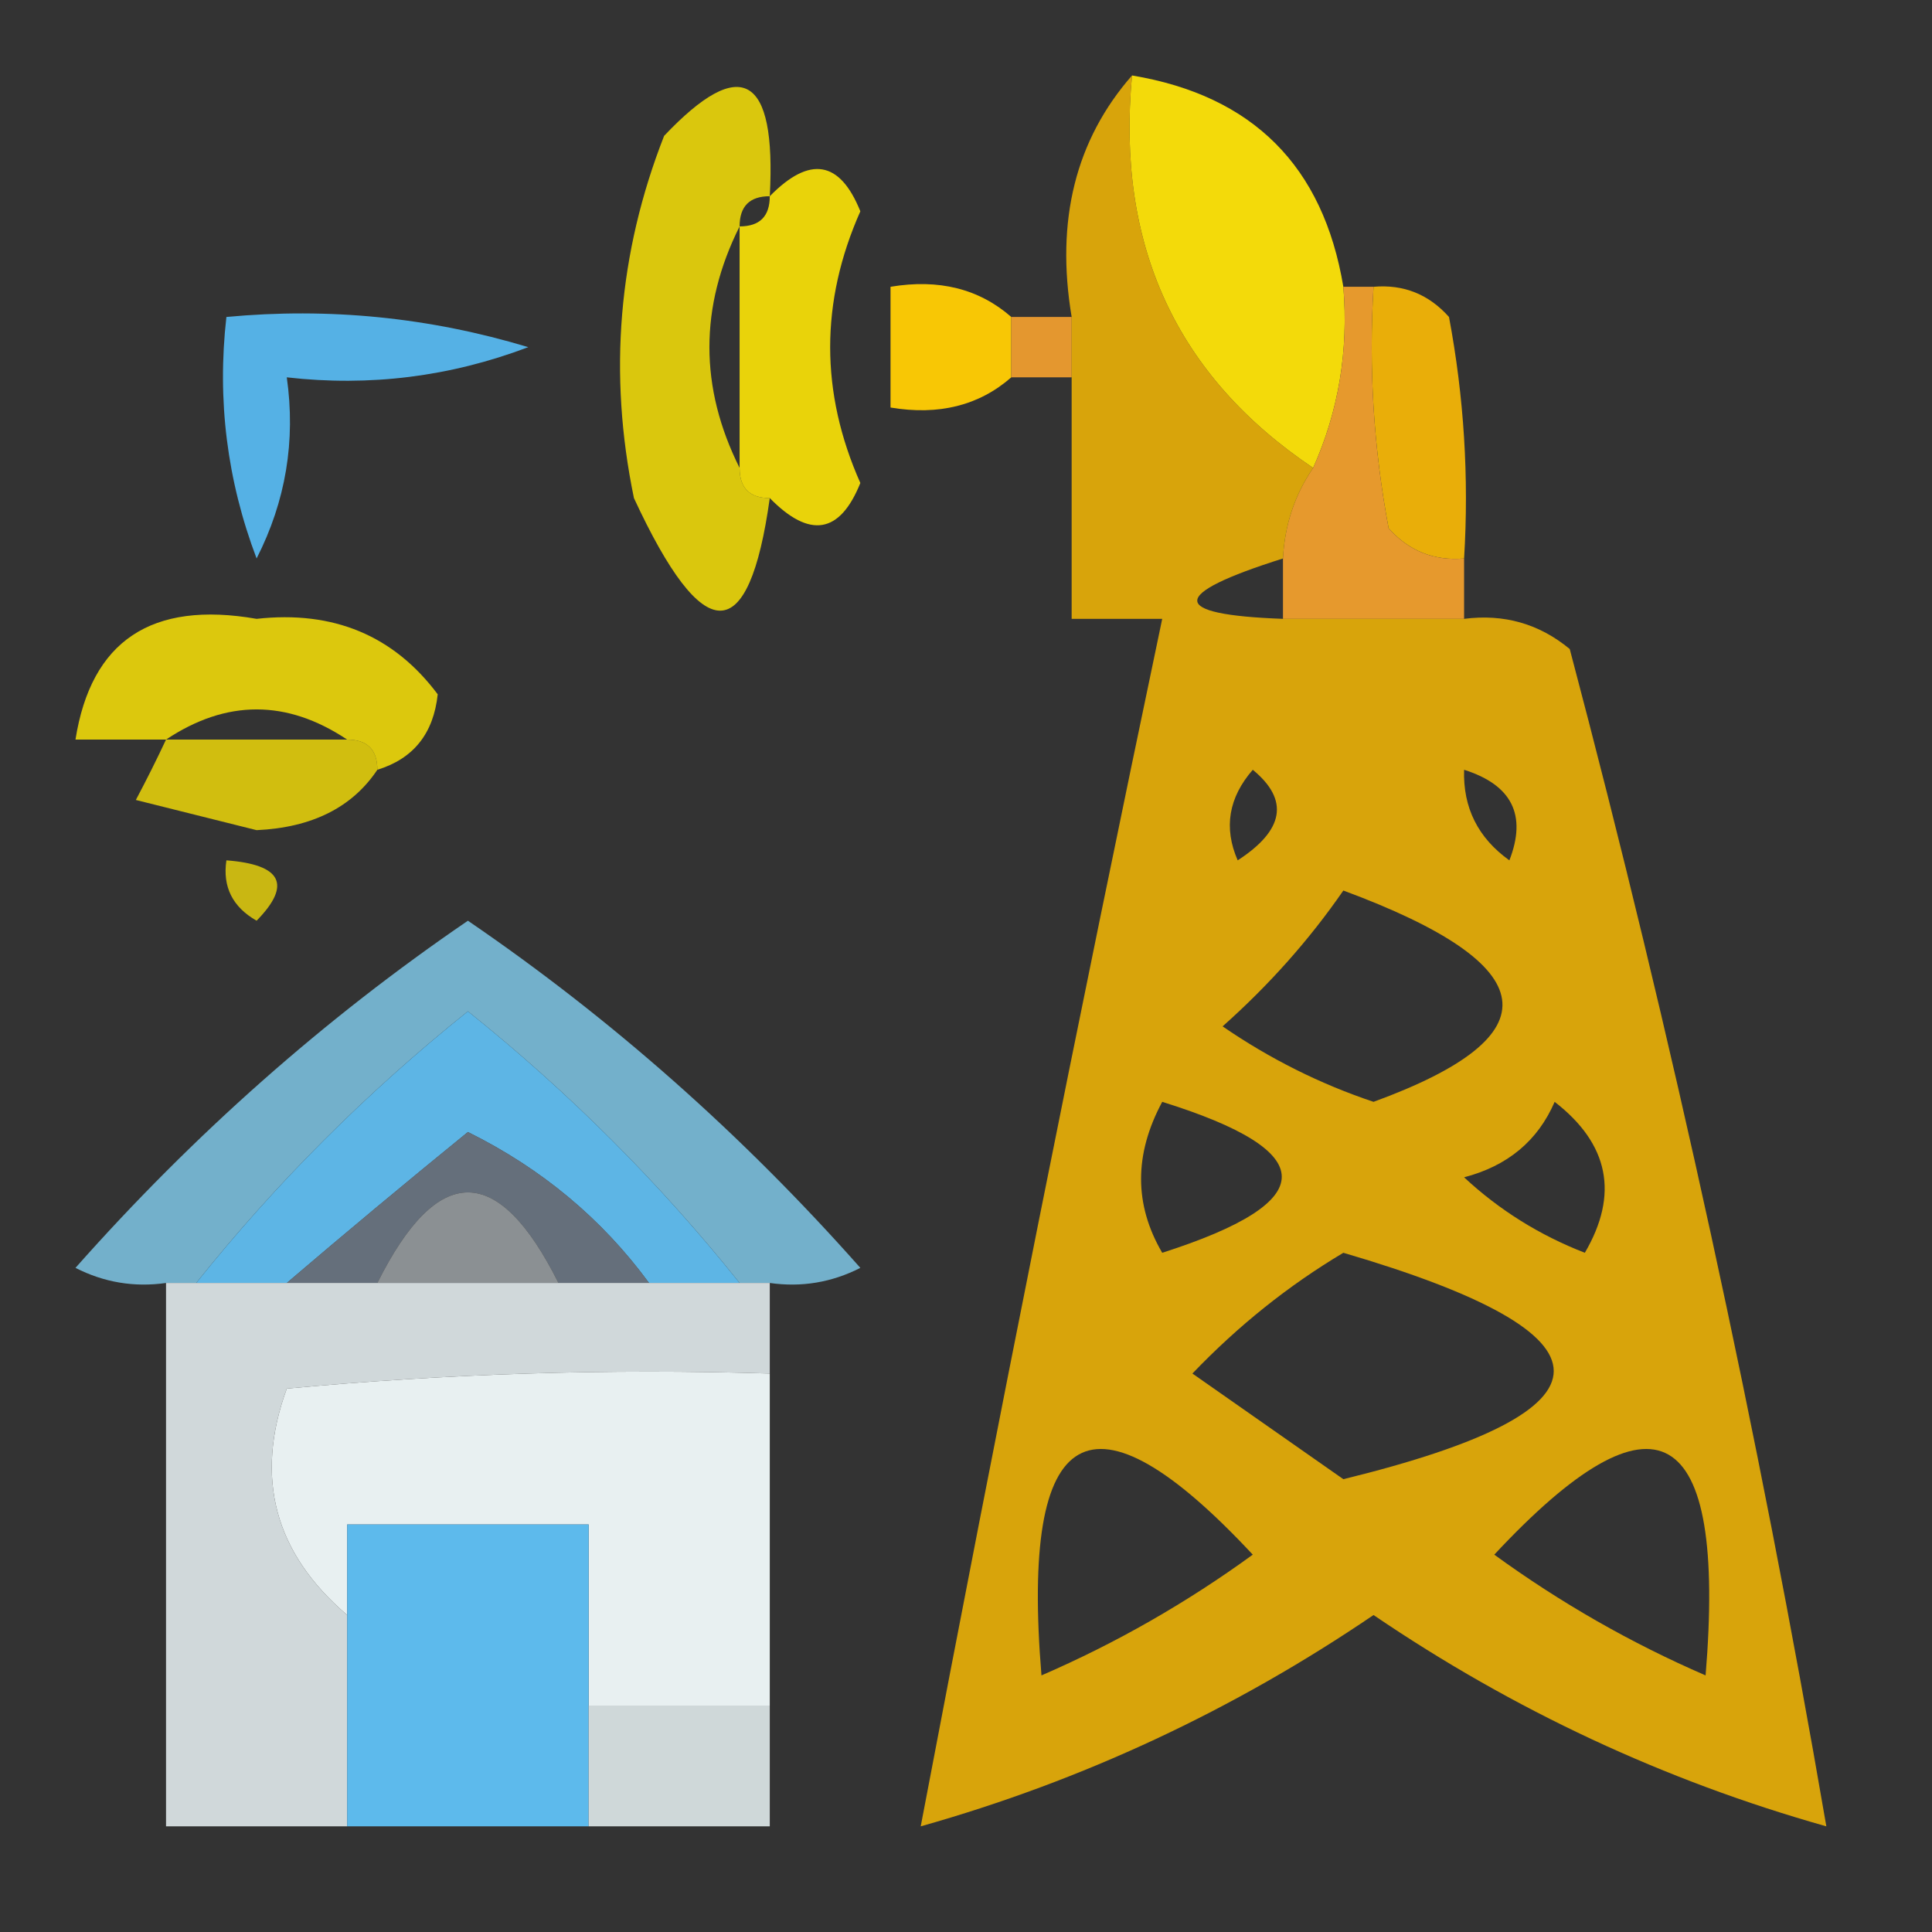 <?xml version="1.0" encoding="UTF-8"?>
<!DOCTYPE svg PUBLIC "-//W3C//DTD SVG 1.1//EN" "http://www.w3.org/Graphics/SVG/1.1/DTD/svg11.dtd">
<svg xmlns="http://www.w3.org/2000/svg" version="1.1" width="64px" height="64px" style="shape-rendering:geometricPrecision; text-rendering:geometricPrecision; image-rendering:optimizeQuality; fill-rule:evenodd; clip-rule:evenodd" xmlns:xlink="http://www.w3.org/1999/xlink">
<rect width="100%" height="100%" fill="#333333" stroke="none"/>
<g><path style="opacity:0.968" fill="#f8df09" d="M 37.5,2.5 C 41.5,3.167 43.833,5.5 44.5,9.5C 44.675,11.621 44.341,13.621 43.5,15.5C 38.971,12.461 36.971,8.127 37.5,2.5 Z"/></g>
<g><path style="opacity:0.842" fill="#f9e207" d="M 25.5,6.5 C 24.833,6.5 24.5,6.833 24.5,7.5C 23.167,10.167 23.167,12.833 24.5,15.5C 24.5,16.167 24.833,16.5 25.5,16.5C 24.807,21.472 23.307,21.472 21,16.5C 20.146,12.375 20.48,8.375 22,4.5C 24.552,1.806 25.719,2.473 25.5,6.5 Z"/></g>
<g><path style="opacity:0.917" fill="#f9e107" d="M 25.5,16.5 C 24.833,16.5 24.5,16.167 24.5,15.5C 24.5,12.833 24.5,10.167 24.5,7.5C 25.167,7.5 25.5,7.167 25.5,6.5C 26.823,5.15 27.823,5.317 28.5,7C 27.167,10 27.167,13 28.5,16C 27.823,17.683 26.823,17.85 25.5,16.5 Z"/></g>
<g><path style="opacity:0.909" fill="#faba05" d="M 45.5,9.5 C 46.496,9.414 47.329,9.748 48,10.5C 48.497,13.146 48.664,15.813 48.5,18.5C 47.504,18.586 46.671,18.252 46,17.5C 45.503,14.854 45.336,12.187 45.5,9.5 Z"/></g>
<g><path style="opacity:0.963" fill="#56b6eb" d="M 7.5,10.5 C 10.898,10.18 14.232,10.513 17.5,11.5C 14.914,12.48 12.247,12.813 9.5,12.5C 9.799,14.604 9.466,16.604 8.5,18.5C 7.52,15.914 7.187,13.247 7.5,10.5 Z"/></g>
<g><path style="opacity:0.991" fill="#fac906" d="M 33.5,10.5 C 33.5,11.167 33.5,11.833 33.5,12.5C 32.432,13.434 31.099,13.768 29.5,13.5C 29.5,12.167 29.5,10.833 29.5,9.5C 31.099,9.232 32.432,9.566 33.5,10.5 Z"/></g>
<g><path style="opacity:1" fill="#e4972f" d="M 33.5,10.5 C 34.167,10.5 34.833,10.5 35.5,10.5C 35.5,11.167 35.5,11.833 35.5,12.5C 34.833,12.5 34.167,12.5 33.5,12.5C 33.5,11.833 33.5,11.167 33.5,10.5 Z"/></g>
<g><path style="opacity:1" fill="#e6992d" d="M 44.5,9.5 C 44.833,9.5 45.167,9.5 45.5,9.5C 45.336,12.187 45.503,14.854 46,17.5C 46.671,18.252 47.504,18.586 48.5,18.5C 48.5,19.167 48.5,19.833 48.5,20.5C 46.5,20.5 44.5,20.5 42.5,20.5C 42.5,19.833 42.5,19.167 42.5,18.5C 42.557,17.391 42.89,16.391 43.5,15.5C 44.341,13.621 44.675,11.621 44.5,9.5 Z"/></g>
<g><path style="opacity:0.822" fill="#fcbc03" d="M 37.5,2.5 C 36.971,8.127 38.971,12.461 43.5,15.5C 42.89,16.391 42.557,17.391 42.5,18.5C 38.714,19.695 38.714,20.362 42.5,20.5C 44.5,20.5 46.5,20.5 48.5,20.5C 49.822,20.33 50.989,20.663 52,21.5C 55.413,34.398 58.246,47.398 60.5,60.5C 55.141,58.988 50.141,56.654 45.5,53.5C 40.859,56.654 35.859,58.988 30.5,60.5C 33.038,47.145 35.704,33.811 38.5,20.5C 37.5,20.5 36.5,20.5 35.5,20.5C 35.5,17.833 35.5,15.167 35.5,12.5C 35.5,11.833 35.5,11.167 35.5,10.5C 34.964,7.302 35.631,4.635 37.5,2.5 Z M 41.5,25.5 C 42.712,26.497 42.546,27.497 41,28.5C 40.53,27.423 40.697,26.423 41.5,25.5 Z M 48.5,25.5 C 50.085,26.002 50.585,27.002 50,28.5C 48.961,27.756 48.461,26.756 48.5,25.5 Z M 44.5,29.5 C 51.177,31.972 51.51,34.305 45.5,36.5C 43.734,35.909 42.067,35.076 40.5,34C 42.041,32.629 43.375,31.129 44.5,29.5 Z M 38.5,36.5 C 43.78,38.144 43.78,39.811 38.5,41.5C 37.566,39.905 37.566,38.239 38.5,36.5 Z M 51.5,36.5 C 53.3,37.895 53.634,39.562 52.5,41.5C 50.998,40.917 49.665,40.084 48.5,39C 49.942,38.623 50.942,37.79 51.5,36.5 Z M 44.5,41.5 C 53.792,44.223 53.792,46.723 44.5,49C 42.833,47.833 41.167,46.667 39.5,45.5C 41.015,43.918 42.681,42.584 44.5,41.5 Z M 34.5,55.5 C 33.804,47.083 36.137,45.75 41.5,51.5C 39.302,53.098 36.969,54.431 34.5,55.5 Z M 56.5,55.5 C 54.031,54.431 51.698,53.098 49.5,51.5C 54.863,45.75 57.196,47.083 56.5,55.5 Z"/></g>
<g><path style="opacity:0.851" fill="#f9e107" d="M 12.5,25.5 C 12.5,24.833 12.167,24.5 11.5,24.5C 9.5,23.167 7.5,23.167 5.5,24.5C 4.5,24.5 3.5,24.5 2.5,24.5C 3.019,21.225 5.019,19.892 8.5,20.5C 11.042,20.218 13.042,21.051 14.5,23C 14.361,24.301 13.695,25.134 12.5,25.5 Z"/></g>
<g><path style="opacity:0.797" fill="#f9e207" d="M 5.5,24.5 C 7.5,24.5 9.5,24.5 11.5,24.5C 12.167,24.5 12.5,24.833 12.5,25.5C 11.666,26.748 10.333,27.415 8.5,27.5C 7.167,27.167 5.833,26.833 4.5,26.5C 4.863,25.817 5.196,25.15 5.5,24.5 Z"/></g>
<g><path style="opacity:0.763" fill="#f8e008" d="M 7.5,28.5 C 9.337,28.64 9.67,29.306 8.5,30.5C 7.702,30.043 7.369,29.376 7.5,28.5 Z"/></g>
<g><path style="opacity:0.787" fill="#84d1f4" d="M 25.5,42.5 C 25.167,42.5 24.833,42.5 24.5,42.5C 21.854,39.188 18.854,36.188 15.5,33.5C 12.146,36.188 9.146,39.188 6.5,42.5C 6.167,42.5 5.833,42.5 5.5,42.5C 4.448,42.65 3.448,42.483 2.5,42C 6.415,37.578 10.748,33.745 15.5,30.5C 20.252,33.745 24.585,37.578 28.5,42C 27.552,42.483 26.552,42.65 25.5,42.5 Z"/></g>
<g><path style="opacity:1" fill="#5db5e5" d="M 24.5,42.5 C 23.5,42.5 22.5,42.5 21.5,42.5C 19.941,40.376 17.941,38.709 15.5,37.5C 13.429,39.185 11.429,40.852 9.5,42.5C 8.5,42.5 7.5,42.5 6.5,42.5C 9.146,39.188 12.146,36.188 15.5,33.5C 18.854,36.188 21.854,39.188 24.5,42.5 Z"/></g>
<g><path style="opacity:1" fill="#656f7b" d="M 21.5,42.5 C 20.5,42.5 19.5,42.5 18.5,42.5C 16.5,38.5 14.5,38.5 12.5,42.5C 11.5,42.5 10.5,42.5 9.5,42.5C 11.429,40.852 13.429,39.185 15.5,37.5C 17.941,38.709 19.941,40.376 21.5,42.5 Z"/></g>
<g><path style="opacity:1" fill="#8b9093" d="M 18.5,42.5 C 16.5,42.5 14.5,42.5 12.5,42.5C 14.5,38.5 16.5,38.5 18.5,42.5 Z"/></g>
<g><path style="opacity:1" fill="#d0d8da" d="M 5.5,42.5 C 5.833,42.5 6.167,42.5 6.5,42.5C 7.5,42.5 8.5,42.5 9.5,42.5C 10.5,42.5 11.5,42.5 12.5,42.5C 14.5,42.5 16.5,42.5 18.5,42.5C 19.5,42.5 20.5,42.5 21.5,42.5C 22.5,42.5 23.5,42.5 24.5,42.5C 24.833,42.5 25.167,42.5 25.5,42.5C 25.5,43.5 25.5,44.5 25.5,45.5C 20.156,45.334 14.823,45.501 9.5,46C 8.425,48.945 9.092,51.445 11.5,53.5C 11.5,55.833 11.5,58.167 11.5,60.5C 9.5,60.5 7.5,60.5 5.5,60.5C 5.5,54.5 5.5,48.5 5.5,42.5 Z"/></g>
<g><path style="opacity:1" fill="#e8f0f1" d="M 25.5,45.5 C 25.5,49.167 25.5,52.833 25.5,56.5C 23.5,56.5 21.5,56.5 19.5,56.5C 19.5,54.5 19.5,52.5 19.5,50.5C 16.833,50.5 14.167,50.5 11.5,50.5C 11.5,51.5 11.5,52.5 11.5,53.5C 9.092,51.445 8.425,48.945 9.5,46C 14.823,45.501 20.156,45.334 25.5,45.5 Z"/></g>
<g><path style="opacity:1" fill="#5dbaec" d="M 19.5,56.5 C 19.5,57.833 19.5,59.167 19.5,60.5C 16.833,60.5 14.167,60.5 11.5,60.5C 11.5,58.167 11.5,55.833 11.5,53.5C 11.5,52.5 11.5,51.5 11.5,50.5C 14.167,50.5 16.833,50.5 19.5,50.5C 19.5,52.5 19.5,54.5 19.5,56.5 Z"/></g>
<g><path style="opacity:1" fill="#cfd8d9" d="M 19.5,56.5 C 21.5,56.5 23.5,56.5 25.5,56.5C 25.5,57.833 25.5,59.167 25.5,60.5C 23.5,60.5 21.5,60.5 19.5,60.5C 19.5,59.167 19.5,57.833 19.5,56.5 Z"/></g>
</svg>
